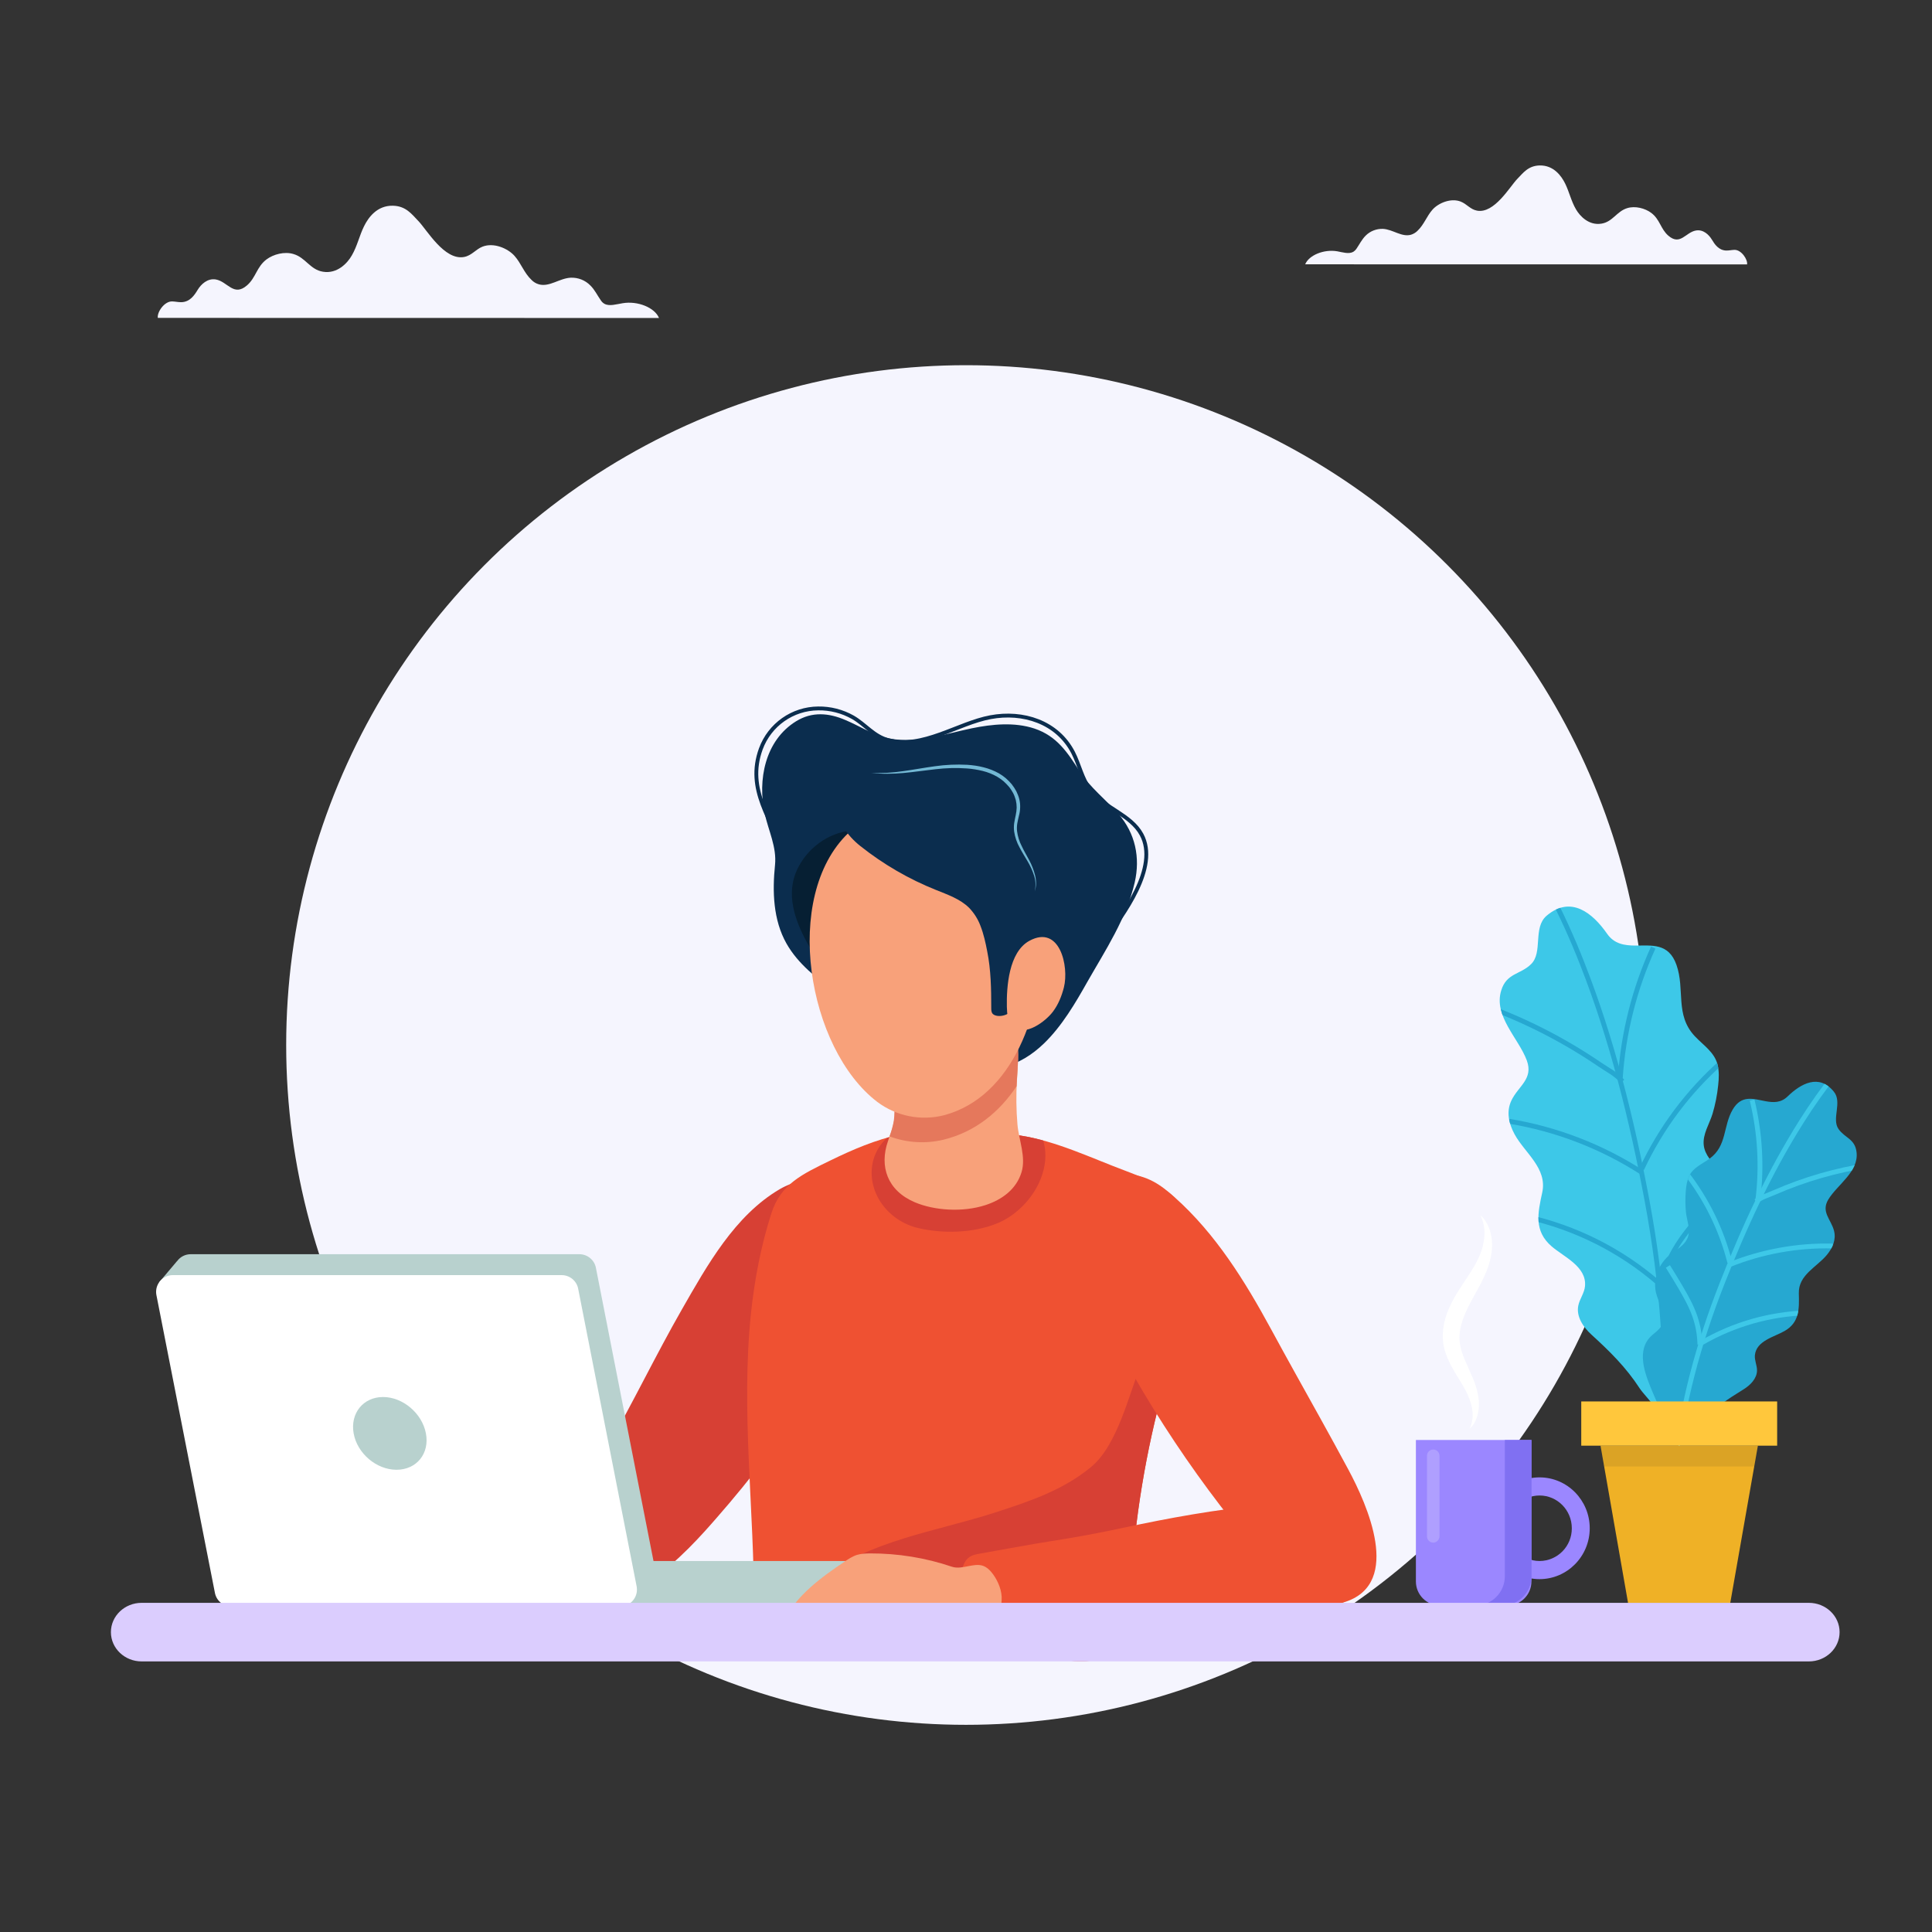 <?xml version="1.0" encoding="utf-8"?>
<!-- Generator: Adobe Illustrator 23.0.0, SVG Export Plug-In . SVG Version: 6.00 Build 0)  -->
<svg version="1.1" id="Layer_1" xmlns="http://www.w3.org/2000/svg" xmlns:xlink="http://www.w3.org/1999/xlink" x="0px" y="0px"
	 viewBox="0 0 2005 2005" style="enable-background:new 0 0 2005 2005;" xml:space="preserve">
<rect x="0" y="0" width="2005" height="2005" fill="#333333" stroke="none"/>
<style type="text/css">
	.st0{fill:none;}
	.st1{fill:#F5F5FE;}
	.st2{fill:#0B2D4E;}
	.st3{fill:#D74034;}
	.st4{fill:#061F33;}
	.st5{fill:#EF5132;}
	.st6{clip-path:url(#SVGID_2_);}
	.st7{fill:#B8D1CE;}
	.st8{fill:#FFFFFF;}
	.st9{fill:#F8A17A;}
	.st10{fill:#E5785C;}
	.st11{fill:#9B87FF;}
	.st12{opacity:0.2;fill:#FFFFFF;enable-background:new    ;}
	.st13{fill:#8070F2;}
	.st14{fill:none;stroke:#0B2D4E;stroke-width:4;stroke-miterlimit:10;}
	.st15{fill:#73B8D4;}
	.st16{fill:#3DC8E8;}
	.st17{clip-path:url(#SVGID_4_);}
	.st18{fill:none;stroke:#26A8D1;stroke-width:5;stroke-miterlimit:10;}
	.st19{fill:#26A8D1;}
	.st20{clip-path:url(#SVGID_6_);}
	.st21{fill:none;stroke:#3DC8E8;stroke-width:5;stroke-miterlimit:10;}
	.st22{fill:#EFB126;}
	.st23{fill:#FFC73C;}
	.st24{opacity:0.1;fill:#231F20;enable-background:new    ;}
	.st25{fill:#DBCDFE;}
</style>
<title>contact</title>
<g>
	<g id="Layer_1-2">
		<rect class="st0" width="2005" height="2005"/>
		<circle class="st1" cx="1002.5" cy="1084.5" r="705.5"/>
		<path class="st1" d="M163.8,329.9c-1-5.7,6.6-17.3,14.9-17.1c3.3,0.1,6.5,0.9,9.8,0.8c8.8-0.4,13.3-7.3,16.7-12.9
			s10.1-12.1,18.7-10.7c12.3,2.1,18.5,18.3,32.5,6.1c9.2-8,9.9-19.1,20.2-26.9c7.1-5.3,18.7-8.5,28.2-5.5
			c12.5,3.8,17.1,16.2,30.4,18.3c14.7,2.4,25.3-8.8,29.9-16.9c5.7-9.8,7.8-20.4,12.7-30.3c4.5-9.2,13.6-21.6,29.8-21.3
			c13.7,0.2,19.8,8.9,26.5,15.8c8.8,9,27,41.2,47.5,37.4c8-1.5,12-7.9,19.1-10.7c11.6-4.6,26.3,1.7,33.3,9.6s9.7,17.4,17.6,24.9
			c2.1,2.2,4.8,3.8,7.7,4.6c11,3,21.2-6.3,33-6.9c7.6-0.3,15,2.6,20.3,8c4.7,4.6,7.2,10.2,10.8,15.3c1,1.6,2.3,2.9,3.9,3.8
			c5.2,2.8,12.4,0.4,18.8-0.6c15.6-2.7,33.4,4.5,37.8,15.3L163.8,329.9z"/>
		<path class="st1" d="M1813.1,274.4c0.8-5-5.9-15.3-13.2-15.1c-2.9,0.1-5.8,0.8-8.7,0.7c-7.7-0.4-11.7-6.4-14.7-11.4
			s-8.9-10.7-16.4-9.4c-10.8,1.8-16.3,16.1-28.7,5.4c-8.1-7-8.7-16.9-17.8-23.7c-6.3-4.7-16.5-7.5-24.9-4.9
			c-11,3.4-15.1,14.3-26.8,16.1c-13,2.1-22.3-7.8-26.4-14.9c-5-8.6-6.9-17.9-11.2-26.7c-4-8.1-12-19-26.3-18.8
			c-12.1,0.2-17.4,7.9-23.4,14c-7.7,7.9-23.8,36.3-41.8,32.9c-7-1.3-10.5-6.9-16.9-9.4c-10.2-4-23.2,1.5-29.3,8.4
			s-8.6,15.3-15.5,21.9c-1.9,1.9-4.2,3.3-6.8,4.1c-9.7,2.7-18.7-5.5-29.1-6.1c-6.7-0.2-13.2,2.3-17.9,7c-4.1,4.1-6.4,9-9.5,13.5
			c-0.9,1.4-2.1,2.5-3.5,3.4c-4.6,2.5-11,0.4-16.5-0.6c-13.8-2.4-29.4,4-33.3,13.5L1813.1,274.4z"/>
		<path class="st2" d="M1083.6,1082.7c-12.2,11.8-26.4,21-43.3,24.8c-32.1,7.3-62.2-6.8-89-23c-28.6-17.4-57.1-35-84.1-54.8
			c-19.3-14.2-39-29.3-51-50.5c-13.9-24.6-14.7-54.1-11.9-81.5c1.9-18.7-6.8-35.5-10.7-53.4c-7.5-34.8,0.2-75.8,32.6-95.8
			c16.6-10.2,33.9-8.7,51.3-1.2C891,753,903.5,761,917.4,765c29.8,8.5,62-3.2,91.2-9.2c21.1-4.3,44.2-6.6,65,0.3
			c23.2,7.8,34.2,24.7,46.8,44.3c10.8,16.8,27.2,29.4,40.3,44.3c17.5,20,22.8,45.3,16.9,71c-8.7,37.8-30.4,70.3-49.3,103.5
			C1116.3,1040.5,1102.2,1064.7,1083.6,1082.7z"/>
		<path class="st3" d="M844.9,1441.6c38.5-59.3,62.5-132.2,29-199.2c-3.4-6.8-7.5-14.2-14.7-16.6c-15.5-5.2-36.5,0.4-50,8.3
			c-46.7,27.4-75.3,79-101.6,124.9c-27.3,47.7-51,97.3-78.4,145c-11.1,19.3-22.3,38.8-28.3,60.3c-5.2,18.8-5.8,40.3,1.3,58.7
			c30.8,79.5,115.4-17.9,141.1-47.3C780.4,1533.4,814.3,1488.6,844.9,1441.6z"/>
		<path class="st4" d="M1036.8,1081.7c-4.1,4.4-9,8.1-14.4,10.8c-14,7-30.8,6.6-45.8,2s-28.4-13.1-41.2-22.2
			c-34.6-24.4-77.4-56.8-98-94.4c-12.7-23.2-22.1-50.5-10-75.8c10.4-21.7,31.7-37.8,55.9-40.1c2-0.3,4-0.1,5.9,0.6
			c2,1,3.3,3,4.5,4.9c8.8,14.4,15.7,30,26.4,43.1c11.6,14.3,26,24.9,41.7,34.5c25.4,15.4,53.2,26.8,77.1,44.4
			c17.2,12.7,17.7,41.4,13.5,61.3C1050.1,1062.4,1044.7,1073,1036.8,1081.7z"/>
		<path class="st5" d="M1230.4,1365.6c12.2-44.5,18.5-90.1-9.1-120.4c-12.5-13.7-34.7-23.2-52.9-30c-35.5-13.2-71.8-31-109.8-36.8
			c-40.1-6.1-84.6-9.8-124.5-1.1c-25.4,5.5-49.1,15.7-71.7,26.7c-30.4,14.8-52.1,24.8-61.9,55.2c-10.8,33.8-17.4,68.5-21.1,103.3
			c-10.7,102.1,3.5,204.4,3.1,306.5c0,10,0.1,20.5,5.2,29.5c10,17.8,37.3,18,57,18l194.5-0.3c27,0,47.6,2.8,72.9,7.3
			c21.3,3.8,39.6-5.5,49.8-22.6c9.7-16.2,10.4-35.1,11.5-53.3c4.1-71.1,15.7-141.6,34.7-210.2
			C1213.6,1418,1223.1,1392.4,1230.4,1365.6z"/>
		<g>
			<defs>
				<path id="SVGID_1_" d="M1230.4,1365.6c12.2-44.5,18.5-90.1-9.1-120.4c-12.5-13.7-34.7-23.2-52.9-30
					c-35.5-13.2-71.8-31-109.8-36.8c-40.1-6.1-84.6-9.8-124.5-1.1c-25.4,5.5-49.1,15.7-71.7,26.7c-30.4,14.8-52.1,24.8-61.9,55.2
					c-10.8,33.8-17.4,68.5-21.1,103.3c-10.7,102.1,3.5,204.4,3.1,306.5c0,10,0.1,20.5,5.2,29.5c10,17.8,37.3,18,57,18l194.5-0.3
					c27,0,47.6,2.8,72.9,7.3c21.3,3.8,39.6-5.5,49.8-22.6c9.7-16.2,10.4-35.1,11.5-53.3c4.1-71.1,15.7-141.6,34.7-210.2
					C1213.6,1418,1223.1,1392.4,1230.4,1365.6z"/>
			</defs>
			<clipPath id="SVGID_2_">
				<use xlink:href="#SVGID_1_"  style="overflow:visible;"/>
			</clipPath>
			<g class="st6">
				<path class="st3" d="M1073.6,1236.1c13.7-22.1,16.8-49.8-1.1-71.1c-8.2-9.8-22.8-10.8-35.2-11.1c-24.5-0.4-48.9,2-72.8,7.4
					c-22.7,5.1-45.9,13.7-55.7,35.7c-7.3,16.3-4.8,35.3,4.9,50.2c9.1,13.8,23.3,23.6,39.4,27.3c26.1,6,56.7,5.2,81.7-4.9
					C1050.3,1263.3,1064.4,1250.9,1073.6,1236.1z"/>
				<path class="st3" d="M818.9,1712.8c26.1,12.3,54.6,18.5,83.1,23.3c79.6,13.3,160.8,16.1,241.5,12.3c17.2-0.8,35.9-2.5,48.7-14.2
					c9.5-8.7,13.9-21.5,17.1-33.9c10.8-42.4,10.7-86.7,10.4-130.5c-0.2-34.1-0.4-68.3-0.5-102.4c-0.1-11.9,7.7-84.2-10.8-83.4
					c-2,0.2-3.9,1-5.4,2.3c-9.2,6.6-13.9,17.6-18.2,28.1c-13.5,32.8-24.8,85.3-52.8,108.3c-29.5,24.1-63.4,35.3-99.1,46.9
					c-61.9,20-131,28.8-183.4,70c-8.7,6.9-17.1,14.5-25.2,22.1c-7.3,6.9-17.3,14-21.6,23.6C795.7,1700.1,806.3,1706.9,818.9,1712.8z
					"/>
			</g>
		</g>
		<path class="st5" d="M1370.1,1471.7c9.9,17.8,19.6,35.6,29.2,53.4c19.5,36.3,55.7,117.1-2.3,137c-29.2,10-45.9,0.2-65.2-21.1
			c-73.1-80.6-135.2-170.6-184.7-267.6c-18.4-36-67.2-129.9-7.9-151.4c19-6.7,40-5.2,57.8,4.2c8,4.3,15.1,10.1,21.9,16.2
			c42.8,38.1,73.2,87.3,100.3,137.2C1336,1410.6,1353.1,1441.1,1370.1,1471.7z"/>
		<path class="st5" d="M1074.8,1602c5.1-0.9,10.2-1.7,15.3-2.5c24.9-3.9,49.7-8.4,74.3-13.7c48.8-10.5,97.9-19.4,147.6-24.1
			c5.3-0.5,10.5-0.9,15.8-1.3c22.3-1.7,45.6-2.3,66,8.1s36.5,35,31.5,58.7c-3.5,16.7-16.6,29.3-31.1,35.6s-30.5,7.5-46.1,8.5
			l-152.2,10.3c-25.1,1.7-50.2,3.4-75.3,5.2c-24,1.7-48.3,5-72.4,5c-10.2,0-21.5-1.8-30.1-8.5c-11.9-9.2-19-28.8-20.1-44.2
			c-0.6-8,1-17.7,7.3-22.6c3.3-2.7,7.6-3.5,11.7-4.2C1036.3,1608.9,1055.5,1605.3,1074.8,1602z"/>
		<rect x="637.8" y="1620" class="st7" width="240.5" height="47.1"/>
		<path class="st7" d="M679.1,1624.6l-60.7-309c-1.6-8.1-8.8-14-17.1-14H197.8c-5.5,0-10.8,2.7-14,7.2h-0.1l-18.6,22l16.5-3.6
			l59.8,304.3c1.6,8.1,8.8,14,17.1,14H662c9.6,0,17.4-7.8,17.4-17.4C679.4,1626.9,679.3,1625.7,679.1,1624.6z"/>
		<path class="st8" d="M240.1,1667.1h403.5c9.6,0,17.4-7.8,17.4-17.4c0-1.1-0.1-2.3-0.3-3.4l-60.7-309c-1.6-8.1-8.8-14-17.1-14
			H179.4c-9.6,0-17.4,7.8-17.4,17.4c0,1.1,0.1,2.2,0.3,3.2l60.7,309C224.5,1661.2,231.7,1667.1,240.1,1667.1z"/>
		<path class="st7" d="M367,1487.5c3.7,20.8,23.6,37.8,44.5,37.8s34.5-16.9,30.5-37.8s-24-37.7-44.5-37.7S363.3,1466.7,367,1487.5z"
			/>
		<path class="st9" d="M1017.3,1677.7c-12,2.5-21.4,13-33.3,16.5c-8.5,2.5-17.6,1.2-25.8-1.9c-7.5-2.8-15.2-4.3-22.9-6.8
			c-6-1.9-14.2-6-20.6-4.6c-17,3.5-33.8,15.6-49.2,23.4c-3.5,1.8-7.2,3.6-11,2.8s-7-5.3-4.8-8.6c-4.4,4.1-10.3,12.4-17.4,9.2
			c-2.9-1.3-4.7-5.2-3.1-7.9c-2.5,2.7-5,5.5-8.4,6.8s-7.8,0.8-9.8-2.3c-0.9-1.5-1.3-3.2-1.3-4.9c-0.3-5.9,1.5-11.7,3.9-17
			c12.1-26.4,39.5-46,62.8-61.7c4.1-2.8,8.3-5.6,13.1-7.1c4.3-1.3,8.8-1.4,13.2-1.5c28.9-0.1,57.7,4.5,85.1,13.8
			c5.9,2,12.4,0.3,18.3-0.8c4.4-0.8,8.9-1.6,13.2-0.4c4.8,1.4,8.5,5.2,11.4,9.2c5.3,7.4,9.4,17.3,8.8,26.6c-0.5,7.1-1,14.7-9.3,16.2
			c-3.4,0.6-6.9,0.2-10.3,0.6C1019,1677.4,1018.2,1677.5,1017.3,1677.7z"/>
		<path class="st9" d="M1022.5,1250.7c17.6-5.7,32.2-16.6,37.6-34.1c4.9-15.8-2.8-33.6-4.2-49.6c-1.3-15.3-1.5-30.7-0.5-46
			c0.9-14.2,2.3-28.9,0.1-43c-1.2-8.1-5.7-6.7-13.8-9.9s-17.3-3.2-26.2-3.2c-18.2,0-65.5-1.3-76.7,14.7c-5.2,7.3-5.6,16.5-5.8,25.2
			c-0.3,10.5-2.2,24.1-3.9,38.8c-0.8,6.5-0.3,13-1.3,19.5c-1.1,7.3-3.9,14.2-6.3,21.2c-9.1,26.3-0.6,51.3,27.9,63.4
			C969.7,1256.3,998.9,1258.3,1022.5,1250.7z"/>
		<path class="st10" d="M1055.3,1078c-1.2-8.1-5.7-6.7-13.8-9.9s-17.3-3.2-26.2-3.2c-18.2,0-65.5-1.3-76.7,14.7
			c-5.2,7.3-5.5,16.5-5.8,25.2c-0.3,10.5-2.2,24.1-3.9,38.8c-0.8,6.5-0.3,13-1.3,19.5c-1,5.5-2.5,11-4.5,16.2
			c17.9,6.7,37.3,7.9,55.9,3.5c33.1-8.1,58.1-28.7,76-55.5c0.1-2.1,0.2-4.2,0.3-6.3C1056.2,1106.9,1057.5,1092.1,1055.3,1078z"/>
		<path class="st9" d="M1081.7,974.4c-0.2-24.3-3.5-47.3-9.7-66.3c-26.9-82.4-129.7-102.8-191.6-43.6c-69,66-42.6,223.7,30.1,279.1
			c19.9,14.9,45.4,19.9,69.5,13.7C1051.4,1138,1082.2,1050.1,1081.7,974.4z"/>
		<path class="st2" d="M1017.5,960.8c3.3,8.4,5.3,17.5,7,26.4c3.9,19.4,4.2,39.3,4.2,59c0,2,0.1,4.3,1.4,5.8s3.3,2,5.2,2.3
			c11.3,1.2,18.2-8.9,27.8-13.5c9.9-4.8,19.9-9.6,28.6-16.4c24.6-19.3,19-51.2,18.2-79.5c-0.4-15.6-0.9-31.4-5.5-46.3
			c-5-16.2-14.7-30.7-26.2-43.2c-33.3-36-83.7-54.7-132.4-51.6c-24.1,1.5-51.3,11.7-68.5,29.1c-14.8,15,3.2,35.3,15.4,45
			c23.9,19,50.4,34.4,78.7,45.7c12.1,4.9,25,9.3,34.3,18.5C1010.8,947.4,1014.9,953.8,1017.5,960.8z"/>
		<path class="st9" d="M1068.2,976.4c31.6-17.3,41.4,26.5,35.9,48.3c-2.3,9-5.8,17.8-11.4,25.2c-7.5,10-29,26.5-41.4,15.6
			c-5.6-5-6.2-13.4-6.4-20.8C1044.5,1024.5,1046.8,988.1,1068.2,976.4z"/>
		<path class="st8" d="M1525.2,1482.6c4.4-9.2,3.7-18.9,0.8-27.6c-2.7-9-7.5-16.7-12.7-25.1s-10.6-17.4-13.9-28.3
			s-2.4-23.4,0.7-33.9c6.6-21.4,20.2-37.1,29.6-53.2c4.7-8.1,8.5-16.4,10-25.6c1.7-9.1,1.1-18.7-3.3-27.8c7.7,6.8,11.5,17.7,12,28.3
			s-2.2,21.6-6.3,31.2c-8.1,19.4-20.3,35.1-25,52.2c-2.7,8.4-3.3,16.6-1.4,24.8c1.6,8.4,6,16.8,9.9,26c4.2,9,8.2,19.3,9.1,29.9
			C1535.4,1463.9,1533.1,1475.8,1525.2,1482.6z"/>
		<path class="st11" d="M1469.4,1494.4h119.9l0,0v146.8c0,13.8-11.2,25-25,25l0,0h-69.9c-13.8,0-25-11.2-25-25l0,0V1494.4
			L1469.4,1494.4z"/>
		<path class="st11" d="M1597.7,1533.2c-28.8,0-52.1,23.7-52.1,52.8s23.3,52.8,52.1,52.8s52.1-23.7,52.1-52.8
			S1626.5,1533.2,1597.7,1533.2z M1597.7,1620c-18.6-0.1-33.6-15.3-33.5-34c0,0,0,0,0,0c0-18.8,15-34,33.5-34s33.5,15.2,33.5,34
			C1631.3,1604.7,1616.4,1619.9,1597.7,1620L1597.7,1620z"/>
		<path class="st12" d="M1487.4,1600.9L1487.4,1600.9c-3.6,0-6.5-2.9-6.5-6.5v-83.6c0-3.6,2.9-6.5,6.5-6.5l0,0
			c3.6,0,6.5,2.9,6.5,6.5v83.6C1493.8,1598,1490.9,1600.9,1487.4,1600.9z"/>
		<path class="st13" d="M1561.7,1494.4v141.4c0,16.8-13.6,30.4-30.4,30.4h27.7c16.8,0,30.4-13.6,30.4-30.4v-141.4H1561.7z"/>
		<path class="st14" d="M814.8,888.5c-13.6-38-40.8-68.7-25.2-111.4c9.2-25,32.9-41.7,59.5-41.9c12.6-0.2,25,3,36,9.2
			c13,7.5,21.5,19.6,36.6,23.7c35.5,9.6,72.3-17.5,106.2-23.8c33.6-6.3,69.3,4.8,85.8,36.8c6.5,12.7,9.2,27.3,17.8,38.6
			c14.2,19,41.9,25.5,53.2,46.4c18.4,34.1-19.4,83.4-38.6,109.6"/>
		<path class="st15" d="M904.1,802c2.8,0.1,5.6,0.3,8.3,0.2s5.6-0.1,8.3-0.2c5.5-0.3,11.1-0.9,16.5-1.7c11-1.5,21.9-3.6,33-5.1
			c11.1-1.6,22.4-2.1,33.7-1.5c2.8,0.2,5.6,0.5,8.4,0.9c2.8,0.4,5.6,1,8.4,1.7c5.6,1.4,11,3.5,16,6.3c2.5,1.5,4.9,3.1,7.1,5
			c2.2,1.9,4.2,4,6.1,6.2c1.8,2.3,3.4,4.7,4.8,7.3c1.3,2.6,2.4,5.4,3.1,8.2c0.7,2.9,1,5.8,0.9,8.8c-0.1,2.9-0.5,5.8-1.3,8.6
			c-0.6,2.8-1.3,5.4-1.7,8c-0.4,2.6-0.5,5.3-0.2,7.9c0.7,5.4,2.3,10.6,4.8,15.4c2.3,5,5.2,9.8,7.8,14.7c2.7,5,4.7,10.2,6.1,15.7
			c0.7,2.7,1,5.6,1,8.4c0,2.8-0.5,5.6-1.4,8.3c1.3-5.4,1.1-11.1-0.6-16.3c-1.7-5.3-4-10.3-6.8-15c-2.8-4.8-5.8-9.5-8.4-14.5
			c-2.8-5-4.6-10.5-5.5-16.2c-0.4-2.9-0.4-5.8,0-8.8c0.4-2.9,1.1-5.6,1.6-8.3c0.6-2.6,0.9-5.3,1-7.9c0-2.6-0.3-5.2-0.9-7.8
			c-0.7-2.5-1.6-5-2.8-7.3c-1.3-2.3-2.7-4.6-4.4-6.6c-1.7-2-3.6-3.9-5.6-5.7c-2-1.7-4.2-3.2-6.5-4.6c-4.7-2.7-9.8-4.7-15-6
			c-5.3-1.3-10.7-2.2-16.1-2.6c-11-0.8-22.1-0.5-33,0.8c-11,1.2-22,2.9-33.2,3.9c-5.6,0.5-11.2,0.8-16.7,0.8
			C915.1,803,909.6,802.7,904.1,802z"/>
		<path class="st16" d="M1697,981.3c-11-0.1-21.7-1.5-29.2-12.3c-14.8-21.2-37.4-40.2-62.7-18.7c-14.6,12.4-3.6,38-16.2,50.3
			c-11.1,10.9-25.3,9.1-30.9,27.1c-8.4,26.6,18,49.8,26.5,72.8c7.1,19.3-8.9,26.6-16,41.6c-5.5,11.6-2.7,24,3.3,35
			c10.6,19.5,34.2,35.2,28.7,60.5c-4.6,21.1-8.8,39.9,9.8,55.9c12.8,11,36.4,20.9,34.6,41.2c-0.6,7.2-5.6,13.3-7,20.4
			c-2.2,11.2,5.1,22.1,13.5,29.8c19.2,17.5,36,34,50.3,56c6.1,9.4,30.7,30.6,20.9,43.5c17.8-23.3,36.7-46,52.9-70.6
			c13.3-20.2,33.4-49.7,19.8-74.6c-4.3-7.7-12.2-13.5-14.3-22.1c-3.9-15.5,11.3-29.8,16.9-42.9c8.9-20.7,2.4-44.6-13.3-60.1
			c-7.4-7.3-15.4-15.4-16.5-25.8c-1.2-11.3,5.9-21.8,9.1-32.3c2.9-9.7,4.9-19.7,5.9-29.8c0.8-7.1,1.1-14.3-0.6-21.2
			c-3.2-13.1-15-20.4-23.7-29.7c-20.8-22.2-9.9-48.2-19-74C1731.7,978.3,1714,981.4,1697,981.3z"/>
		<g>
			<defs>
				<path id="SVGID_3_" d="M1697,981.3c-11-0.1-21.7-1.5-29.2-12.3c-14.8-21.2-37.4-40.2-62.7-18.7c-14.6,12.4-3.6,38-16.2,50.3
					c-11.1,10.9-25.3,9.1-30.9,27.1c-8.4,26.6,18,49.8,26.5,72.8c7.1,19.3-8.9,26.6-16,41.6c-5.5,11.6-2.7,24,3.3,35
					c10.6,19.5,34.2,35.2,28.7,60.5c-4.6,21.1-8.8,39.9,9.8,55.9c12.8,11,36.4,20.9,34.6,41.2c-0.6,7.2-5.6,13.3-7,20.4
					c-2.2,11.2,5.1,22.1,13.5,29.8c19.2,17.5,36,34,50.3,56c6.1,9.4,30.7,30.6,20.9,43.5c17.8-23.3,36.7-46,52.9-70.6
					c13.3-20.2,33.4-49.7,19.8-74.6c-4.3-7.7-12.2-13.5-14.3-22.1c-3.9-15.5,11.3-29.8,16.9-42.9c8.9-20.7,2.4-44.6-13.3-60.1
					c-7.4-7.3-15.4-15.4-16.5-25.8c-1.2-11.3,5.9-21.8,9.1-32.3c2.9-9.7,4.9-19.7,5.9-29.8c0.8-7.1,1.1-14.3-0.6-21.2
					c-3.2-13.1-15-20.4-23.7-29.7c-20.8-22.2-9.9-48.2-19-74C1731.7,978.3,1714,981.4,1697,981.3z"/>
			</defs>
			<clipPath id="SVGID_4_">
				<use xlink:href="#SVGID_3_"  style="overflow:visible;"/>
			</clipPath>
			<g class="st17">
				<path class="st18" d="M1724.9,1510.7c7.7-88.6,0.6-177.8-15.7-265.1c-15.6-83.2-36.1-166.7-67.2-245.6
					c-10.2-26.1-21.8-51.6-34.9-76.4"/>
				<path class="st18" d="M1537.2,1042.4c43.7,15.4,85.1,36.5,123.4,62.6c9.7,6.6,15.1,8.6,23.2,17.2"/>
				<path class="st18" d="M1704.4,1217c-42-27.1-89.1-45.3-138.4-53.4"/>
				<path class="st18" d="M1720.9,1331.3c-39.2-33.9-86.2-57.4-136.7-68.6"/>
				<path class="st18" d="M1681.5,1119.2c3.1-47,14.7-93,34.2-135.8"/>
				<path class="st18" d="M1703.8,1213.1c19.9-42.5,48.3-80.4,83.4-111.4"/>
				<path class="st18" d="M1723.5,1334.5c2.7-13.1,7.5-25.7,14.2-37.3c7.7-13.5,17.8-25.5,28.1-37.1c7.4-8.4,14.9-16.7,22.6-24.9"/>
			</g>
		</g>
		<path class="st19" d="M1832.2,1142.8c8,1.5,15.9,1.9,22.9-4.9c13.7-13.3,32.7-24,48.1-4.9c8.9,11-2.6,28.1,4.8,38.7
			c6.6,9.4,17.1,10.1,18.7,24c2.4,20.4-19.9,33.6-29.3,49.1c-7.8,13,2.8,20.5,5.9,32.4c2.4,9.2-1.4,17.8-7.3,25
			c-10.4,12.7-29.7,20.8-29.2,39.9c0.4,15.9,0.9,30.2-14.8,39.2c-10.8,6.2-29.3,10.1-30.8,25.1c-0.5,5.3,2.2,10.4,2.2,15.7
			c0,8.4-6.8,15.3-13.9,19.7c-16.3,10-30.8,19.7-44.3,33.6c-5.8,6-26.5,18-21.2,28.7c-9.7-19.4-20.2-38.4-28.6-58.5
			c-6.9-16.5-17.4-40.7-4-56.8c4.2-5,10.7-8.1,13.4-14c5-10.7-4-23.2-6.3-33.5c-3.6-16.2,4.5-32.7,17.9-41.8
			c6.4-4.3,13.3-9,15.5-16.4c2.4-8-1.3-16.7-2.2-24.7c-0.8-7.5-0.8-15-0.2-22.4c0.4-5.2,1.2-10.5,3.4-15.3
			c4.1-9.1,13.7-12.7,21.3-18.3c18.2-13.2,13.8-33.6,24-51C1807.4,1135.8,1819.8,1140.5,1832.2,1142.8z"/>
		<g>
			<defs>
				<path id="SVGID_5_" d="M1832.2,1142.8c8,1.5,15.9,1.9,22.9-4.9c13.7-13.3,32.7-24,48.1-4.9c8.9,11-2.6,28.1,4.8,38.7
					c6.6,9.4,17.1,10.1,18.7,24c2.4,20.4-19.9,33.6-29.3,49.1c-7.8,13,2.8,20.5,5.9,32.4c2.4,9.2-1.4,17.8-7.3,25
					c-10.4,12.7-29.7,20.8-29.2,39.9c0.4,15.9,0.9,30.2-14.8,39.2c-10.8,6.2-29.3,10.1-30.8,25.1c-0.5,5.3,2.2,10.4,2.2,15.7
					c0,8.4-6.8,15.3-13.9,19.7c-16.3,10-30.8,19.7-44.3,33.6c-5.8,6-26.5,18-21.2,28.7c-9.7-19.4-20.2-38.4-28.6-58.5
					c-6.9-16.5-17.4-40.7-4-56.8c4.2-5,10.7-8.1,13.4-14c5-10.7-4-23.2-6.3-33.5c-3.6-16.2,4.5-32.7,17.9-41.8
					c6.4-4.3,13.3-9,15.5-16.4c2.4-8-1.3-16.7-2.2-24.7c-0.8-7.5-0.8-15-0.2-22.4c0.4-5.2,1.2-10.5,3.4-15.3
					c4.1-9.1,13.7-12.7,21.3-18.3c18.2-13.2,13.8-33.6,24-51C1807.4,1135.8,1819.8,1140.5,1832.2,1142.8z"/>
			</defs>
			<clipPath id="SVGID_6_">
				<use xlink:href="#SVGID_5_"  style="overflow:visible;"/>
			</clipPath>
			<g class="st20">
				<path class="st21" d="M1738.7,1522.9c6.7-65.3,24.2-129.1,48.1-190.1c22.8-58.2,49.3-115.9,82.7-168.8
					c11-17.5,23-34.4,35.9-50.6"/>
				<path class="st21" d="M1939.6,1209.2c-33.8,5.1-66.8,14.6-98.1,28.3c-7.9,3.5-12.1,4.2-19.2,9.2"/>
				<path class="st21" d="M1794.2,1312.7c34.2-13.8,70.9-20.5,107.8-19.6"/>
				<path class="st21" d="M1766.4,1393.3c33.1-19.1,70.5-29.7,108.7-30.9"/>
				<path class="st21" d="M1824.3,1244.9c4.3-34.5,2.2-69.5-6-103.3"/>
				<path class="st21" d="M1795.1,1310c-8.5-33.6-23.9-65-45.1-92.4"/>
				<path class="st21" d="M1764.1,1395.3c-0.2-9.9-1.9-19.7-5.1-29c-3.7-10.8-9.4-20.9-15.2-30.8c-4.2-7.1-8.5-14.2-12.9-21.2"/>
			</g>
		</g>
		<polygon class="st22" points="1661,1500.3 1824.3,1500.3 1795.6,1663.7 1689.6,1663.7 		"/>
		<rect x="1641" y="1454.4" class="st23" width="203.3" height="45.9"/>
		<polygon class="st24" points="1820.5,1521.9 1664.8,1521.9 1661,1500.3 1824.3,1500.3 		"/>
		<path class="st25" d="M1877.2,1724.2H147c-17.6,0-31.9-13.6-31.9-30.4l0,0c0-16.8,14.3-30.4,31.9-30.4h1730.2
			c17.6,0,31.9,13.6,31.9,30.4l0,0C1909.1,1710.6,1894.8,1724.2,1877.2,1724.2z"/>
	</g>
</g>
</svg>
